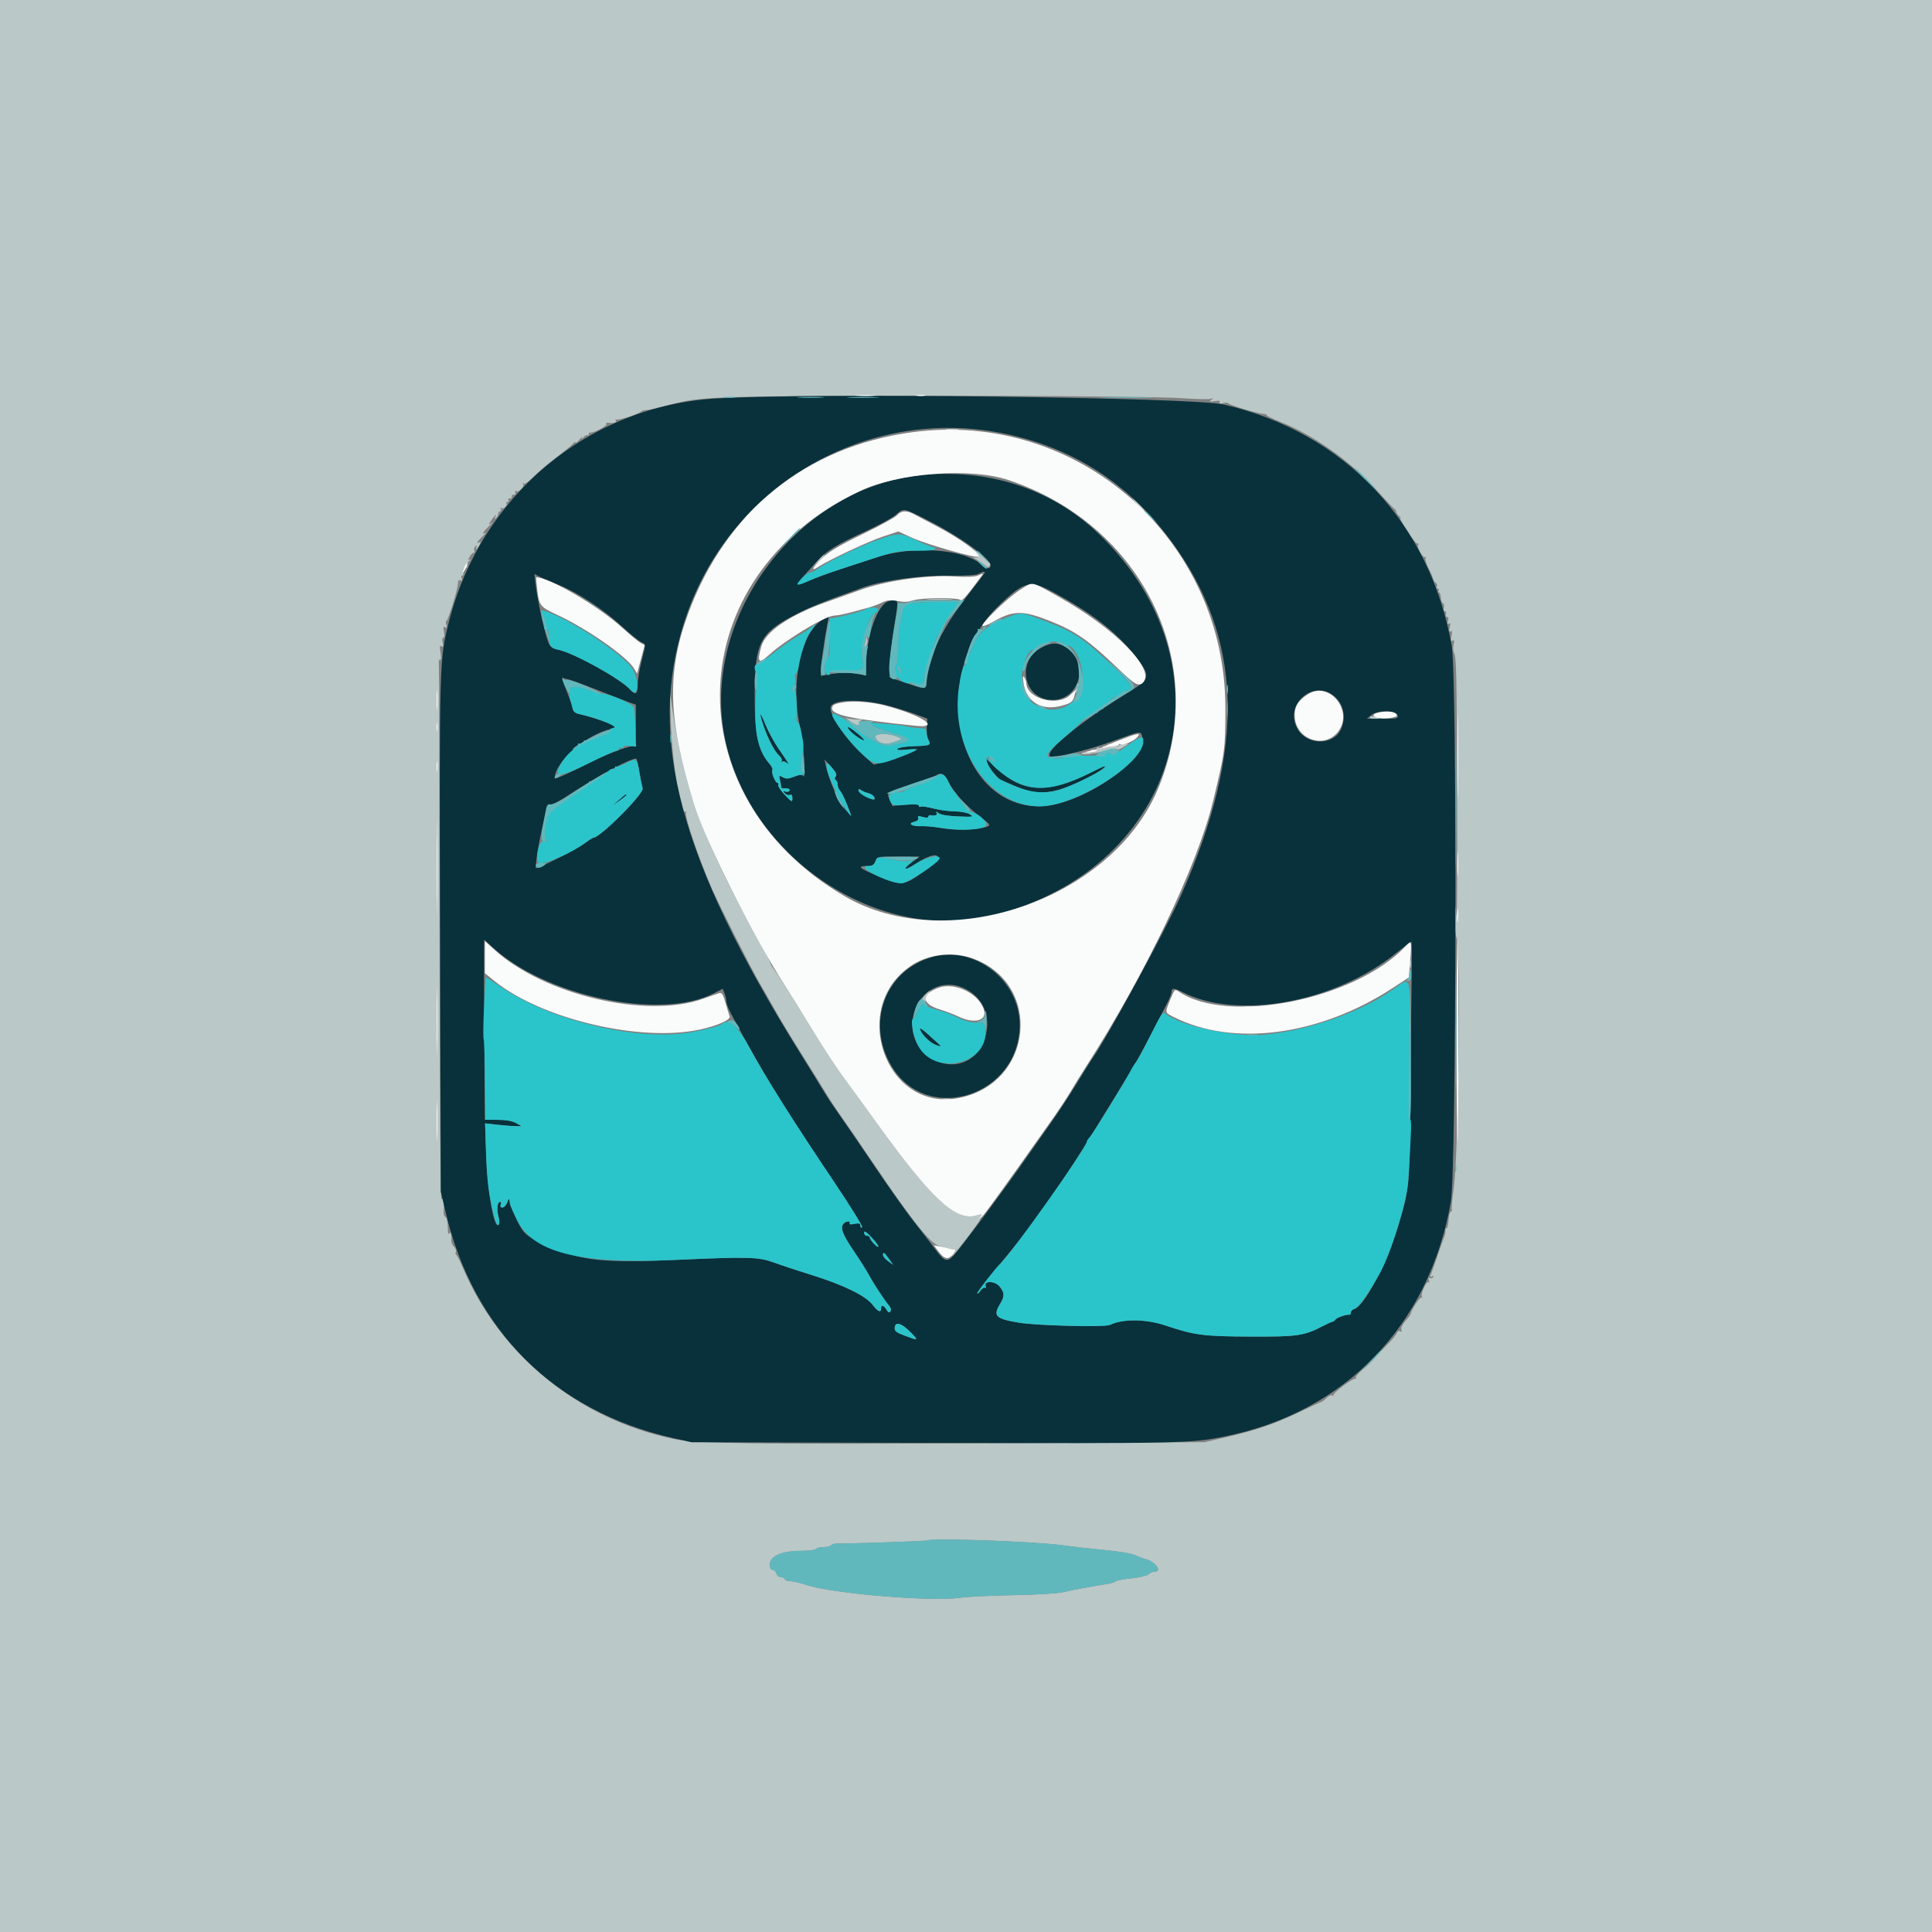 <svg id="svg" version="1.1" xmlns="http://www.w3.org/2000/svg" xmlns:xlink="http://www.w3.org/1999/xlink" width="400" height="400" viewBox="0, 0, 400,400"><rect x="0" y="0" width="400" height="400" fill="#808080" stroke="none"/><g id="svgg"><path id="path0" d="M0.000 200.000 L 0.000 400.000 200.000 400.000 L 400.000 400.000 400.000 200.000 L 400.000 0.000 200.000 0.000 L 0.000 0.000 0.000 200.000 M244.403 82.426 C 247.447 82.638,250.260 82.707,250.653 82.580 C 251.261 82.383,251.280 82.416,250.781 82.809 C 250.310 83.179,250.448 83.225,251.484 83.047 C 252.388 82.891,252.692 82.956,252.500 83.266 C 252.311 83.572,252.535 83.631,253.230 83.456 C 253.781 83.318,254.291 83.344,254.362 83.513 C 254.510 83.865,260.304 85.612,261.584 85.690 C 262.047 85.719,262.363 85.843,262.286 85.967 C 262.210 86.091,263.541 86.740,265.245 87.409 C 271.908 90.029,279.713 95.582,285.012 101.472 C 286.893 103.563,288.573 105.332,288.747 105.404 C 288.921 105.475,289.063 105.720,289.063 105.947 C 289.063 106.173,289.370 106.611,289.746 106.919 C 290.122 107.228,290.207 107.366,289.934 107.228 C 289.661 107.089,290.276 108.283,291.301 109.880 C 292.326 111.478,293.323 112.693,293.517 112.582 C 293.712 112.470,293.752 112.572,293.607 112.807 C 293.270 113.352,294.686 115.720,295.116 115.331 C 295.293 115.170,295.315 115.253,295.165 115.514 C 295.015 115.775,295.284 116.742,295.763 117.662 C 296.243 118.583,296.677 119.582,296.729 119.883 C 296.781 120.184,297.033 120.559,297.290 120.718 C 297.546 120.877,297.636 121.202,297.488 121.441 C 297.340 121.680,297.416 121.875,297.656 121.875 C 297.896 121.875,297.984 122.051,297.852 122.266 C 297.719 122.480,297.752 122.656,297.926 122.657 C 298.100 122.657,298.270 123.135,298.304 123.719 C 298.338 124.303,298.539 124.838,298.751 124.909 C 298.962 124.980,299.046 125.381,298.936 125.800 C 298.827 126.219,298.928 126.563,299.161 126.563 C 299.394 126.563,299.484 126.826,299.360 127.148 C 299.236 127.471,299.342 127.734,299.594 127.734 C 299.884 127.734,299.956 128.040,299.789 128.565 C 299.607 129.138,299.664 129.309,299.974 129.118 C 300.291 128.922,300.344 129.153,300.154 129.908 C 299.966 130.656,300.018 130.894,300.328 130.703 C 300.639 130.511,300.695 130.800,300.519 131.682 C 300.335 132.601,300.393 132.857,300.736 132.645 C 301.074 132.437,301.133 132.636,300.950 133.365 C 300.811 133.919,300.835 134.681,301.004 135.058 C 301.544 136.259,301.591 138.361,301.683 165.430 C 301.733 180.039,301.668 190.938,301.539 189.648 L 301.303 187.305 301.238 190.358 C 301.201 192.037,301.353 193.748,301.573 194.161 C 302.496 195.885,301.999 238.677,300.972 245.996 C 300.656 248.246,300.485 250.227,300.592 250.400 C 300.699 250.573,300.608 250.774,300.391 250.846 C 300.174 250.918,299.953 251.724,299.901 252.635 C 299.848 253.547,299.665 254.294,299.495 254.295 C 299.324 254.296,299.220 254.517,299.263 254.785 C 299.307 255.054,299.227 255.537,299.087 255.859 C 298.947 256.182,298.323 257.939,297.700 259.766 C 297.077 261.592,296.431 263.422,296.264 263.834 C 296.035 264.399,296.087 264.503,296.478 264.262 C 296.825 264.047,296.903 264.093,296.713 264.399 C 296.558 264.651,296.237 264.737,296.000 264.591 C 295.721 264.418,295.660 264.560,295.828 264.995 C 295.969 265.364,295.940 265.576,295.763 265.467 C 295.312 265.188,294.070 267.921,294.392 268.484 C 294.538 268.738,294.511 268.813,294.333 268.652 C 294.050 268.395,292.236 271.083,292.058 272.022 C 292.022 272.211,291.523 272.894,290.950 273.540 C 290.346 274.220,290.005 274.965,290.138 275.311 C 290.289 275.705,290.210 275.812,289.907 275.625 C 289.640 275.460,289.338 275.627,289.185 276.026 C 289.041 276.402,288.198 277.424,287.313 278.296 C 286.428 279.169,285.273 280.412,284.747 281.060 C 284.220 281.707,283.047 282.831,282.140 283.557 C 281.234 284.284,280.588 285.033,280.705 285.222 C 280.822 285.411,280.773 285.519,280.595 285.462 C 280.068 285.290,275.780 288.537,276.086 288.876 C 276.240 289.048,276.154 289.065,275.893 288.916 C 275.632 288.766,275.061 289.001,274.624 289.439 C 274.186 289.876,273.696 290.255,273.535 290.280 C 273.374 290.306,271.309 291.253,268.945 292.385 C 263.970 294.769,260.105 296.092,253.869 297.549 L 249.414 298.590 205.459 298.807 C 155.978 299.051,143.967 298.882,139.258 297.879 C 119.643 293.698,103.555 280.589,95.838 262.500 C 95.242 261.104,94.627 259.906,94.470 259.838 C 94.313 259.770,94.273 259.486,94.380 259.205 C 94.488 258.924,94.317 258.436,94.001 258.119 C 93.685 257.803,93.439 257.297,93.454 256.995 C 93.527 255.584,93.343 254.890,93.028 255.386 C 92.836 255.689,92.708 255.170,92.708 254.083 C 92.708 253.088,92.500 252.146,92.245 251.989 C 91.990 251.831,91.813 251.363,91.851 250.949 C 91.997 249.366,91.782 248.010,91.419 248.234 C 91.177 248.384,91.031 228.778,91.014 193.472 C 90.998 163.225,90.929 137.998,90.860 137.413 C 90.788 136.799,90.895 136.449,91.113 136.584 C 91.351 136.731,91.387 136.199,91.211 135.156 C 90.994 133.871,91.041 133.563,91.421 133.798 C 91.788 134.025,91.846 133.841,91.651 133.066 C 91.501 132.467,91.555 132.031,91.780 132.031 C 92.007 132.031,92.066 131.520,91.921 130.799 C 91.734 129.862,91.794 129.639,92.168 129.871 C 92.532 130.095,92.592 129.957,92.398 129.346 C 92.253 128.889,92.282 128.516,92.462 128.516 C 92.726 128.516,94.540 122.783,94.748 121.289 C 94.778 121.074,94.830 120.668,94.862 120.387 C 94.896 120.102,95.124 120.000,95.379 120.158 C 95.686 120.348,95.754 120.228,95.586 119.791 C 95.449 119.433,95.518 119.141,95.738 119.141 C 95.959 119.141,96.041 118.981,95.920 118.785 C 95.584 118.241,96.121 117.159,96.586 117.445 C 96.833 117.598,96.879 117.510,96.701 117.222 C 96.529 116.944,96.708 116.499,97.129 116.156 C 97.526 115.832,97.614 115.689,97.324 115.838 C 96.899 116.057,96.883 115.949,97.240 115.282 C 97.484 114.826,97.848 114.453,98.048 114.453 C 98.249 114.453,98.319 114.207,98.203 113.907 C 98.088 113.606,98.209 113.227,98.471 113.065 C 98.777 112.876,98.848 112.933,98.670 113.221 C 98.517 113.469,98.483 113.672,98.596 113.672 C 98.709 113.672,99.000 113.299,99.244 112.843 C 99.556 112.261,99.560 112.094,99.258 112.281 C 98.457 112.776,98.823 112.077,99.902 111.050 C 100.493 110.488,100.757 110.155,100.488 110.311 C 99.599 110.825,99.981 110.130,101.270 108.891 C 101.968 108.219,102.201 107.921,101.787 108.229 C 101.052 108.777,101.050 108.766,101.735 107.715 C 102.395 106.700,103.096 106.131,102.502 107.092 C 102.329 107.371,102.395 107.437,102.674 107.264 C 102.922 107.111,103.125 106.732,103.125 106.422 C 103.125 106.113,103.311 105.859,103.539 105.859 C 103.766 105.859,103.826 105.640,103.671 105.371 C 103.517 105.103,103.534 105.013,103.710 105.172 C 104.116 105.540,105.142 104.716,104.855 104.253 C 104.738 104.062,104.838 103.906,105.078 103.906 C 105.318 103.906,105.404 103.726,105.267 103.506 C 105.131 103.286,105.253 103.154,105.537 103.213 C 105.822 103.272,106.011 103.101,105.957 102.832 C 105.903 102.563,106.079 102.388,106.348 102.441 C 106.616 102.495,106.777 102.275,106.706 101.953 C 106.634 101.631,106.708 101.499,106.869 101.661 C 107.273 102.065,108.635 100.774,108.329 100.278 C 108.193 100.059,108.257 99.987,108.470 100.119 C 108.683 100.250,109.545 99.644,110.386 98.772 C 111.226 97.899,113.320 96.123,115.039 94.825 C 116.758 93.527,118.384 92.193,118.652 91.861 C 118.921 91.529,119.145 91.422,119.149 91.625 C 119.154 91.827,119.521 91.553,119.964 91.016 C 120.408 90.479,120.655 90.303,120.513 90.625 C 120.342 91.012,120.443 90.981,120.810 90.533 C 121.116 90.161,121.481 89.970,121.621 90.110 C 121.761 90.250,121.875 90.160,121.875 89.909 C 121.875 89.658,122.010 89.497,122.176 89.551 C 122.744 89.735,125.760 88.172,125.536 87.810 C 125.413 87.611,125.550 87.480,125.840 87.520 C 127.052 87.687,127.770 87.483,127.502 87.049 C 127.338 86.784,127.394 86.704,127.638 86.854 C 128.030 87.097,132.396 85.660,132.813 85.151 C 132.920 85.020,133.359 84.906,133.789 84.897 C 134.219 84.889,135.977 84.501,137.695 84.035 C 143.245 82.532,145.680 82.307,158.984 82.069 C 178.146 81.728,237.962 81.977,244.403 82.426 M196.003 88.955 C 196.705 89.042,197.760 89.040,198.347 88.951 C 198.934 88.862,198.359 88.791,197.070 88.793 C 195.781 88.795,195.301 88.868,196.003 88.955 M156.250 104.883 C 154.649 106.494,153.428 107.813,153.535 107.813 C 153.643 107.813,155.040 106.494,156.641 104.883 C 158.241 103.271,159.463 101.953,159.355 101.953 C 159.248 101.953,157.851 103.271,156.250 104.883 M235.547 104.492 C 236.276 105.244,236.960 105.859,237.067 105.859 C 237.175 105.859,236.666 105.244,235.938 104.492 C 235.209 103.740,234.524 103.125,234.417 103.125 C 234.310 103.125,234.818 103.740,235.547 104.492 M201.866 114.091 C 202.794 115.157,202.691 115.698,201.622 115.378 C 201.267 115.272,201.504 115.482,202.148 115.844 C 202.793 116.207,203.610 116.757,203.965 117.067 C 204.427 117.470,204.687 117.504,204.883 117.187 C 205.033 116.944,205.092 116.713,205.012 116.673 C 204.933 116.634,203.996 115.811,202.929 114.844 C 201.862 113.877,201.384 113.538,201.866 114.091 M169.311 116.113 L 168.164 117.383 169.434 116.236 C 170.132 115.604,170.703 115.033,170.703 114.966 C 170.703 114.664,170.381 114.930,169.311 116.113 M192.285 124.117 C 193.521 124.194,195.542 124.194,196.777 124.117 C 198.013 124.039,197.002 123.976,194.531 123.976 C 192.061 123.976,191.050 124.039,192.285 124.117 M179.350 132.097 C 179.321 132.455,179.183 133.071,179.044 133.464 C 178.849 134.016,178.901 134.079,179.272 133.736 C 179.537 133.493,179.675 132.877,179.578 132.369 C 179.482 131.861,179.379 131.739,179.350 132.097 M90.521 146.777 C 90.441 147.798,90.375 146.963,90.375 144.922 C 90.375 142.881,90.441 142.046,90.521 143.066 C 90.602 144.087,90.602 145.757,90.521 146.777 M222.900 142.007 C 222.766 142.356,222.671 142.935,222.690 143.294 C 222.708 143.652,222.878 143.427,223.068 142.793 C 223.436 141.560,223.306 140.950,222.900 142.007 M138.881 149.414 C 139.144 157.866,140.907 168.714,141.916 168.090 C 142.132 167.957,142.193 168.035,142.051 168.263 C 141.658 168.901,144.817 178.185,147.445 184.112 C 149.012 187.647,155.613 200.730,157.037 203.125 C 157.740 204.307,159.142 206.768,160.152 208.594 C 161.163 210.420,163.668 214.577,165.720 217.831 C 167.772 221.086,170.176 224.953,171.063 226.425 C 171.950 227.897,173.257 229.893,173.966 230.859 C 174.676 231.826,177.871 236.484,181.066 241.211 C 189.087 253.076,192.645 257.517,194.481 257.956 C 195.260 258.143,196.162 258.390,196.484 258.506 C 196.807 258.622,197.333 258.672,197.655 258.616 C 198.094 258.540,198.046 258.735,197.459 259.403 C 197.030 259.891,196.872 260.179,197.108 260.042 C 197.637 259.735,202.927 252.829,202.936 252.435 C 202.939 252.277,203.065 251.955,203.216 251.718 C 203.415 251.406,203.072 251.399,201.974 251.692 C 197.769 252.814,192.718 248.072,181.452 232.422 C 178.900 228.877,175.742 224.537,174.434 222.777 C 173.126 221.017,170.389 216.831,168.352 213.474 C 165.052 208.034,160.758 201.291,159.888 200.180 C 159.713 199.957,159.512 199.517,159.440 199.203 C 159.369 198.890,158.123 196.523,156.673 193.945 C 146.070 175.101,141.497 162.831,139.273 147.266 L 138.687 143.164 138.881 149.414 M254.040 147.070 C 254.042 148.789,254.110 149.444,254.193 148.525 C 254.275 147.606,254.274 146.200,254.190 145.400 C 254.106 144.600,254.039 145.352,254.040 147.070 M283.594 148.492 C 283.594 148.677,284.033 148.828,284.570 148.828 C 285.107 148.828,285.547 148.761,285.547 148.678 C 285.547 148.596,285.107 148.445,284.570 148.342 C 284.033 148.239,283.594 148.307,283.594 148.492 M175.781 149.164 C 176.997 150.153,178.142 150.498,177.872 149.795 C 177.765 149.515,177.998 149.204,178.389 149.102 C 178.781 149.001,178.383 148.925,177.504 148.935 C 176.625 148.944,175.658 148.820,175.355 148.661 C 175.052 148.501,175.244 148.727,175.781 149.164 M90.511 151.265 C 90.417 151.751,90.337 151.445,90.333 150.586 C 90.329 149.727,90.405 149.329,90.503 149.702 C 90.601 150.076,90.604 150.779,90.511 151.265 M181.250 152.494 C 181.250 153.560,183.018 154.317,184.443 153.862 C 186.986 153.049,186.977 153.059,185.742 152.510 C 184.136 151.795,181.250 151.785,181.250 152.494 M229.493 154.298 C 229.729 154.680,229.595 154.754,228.967 154.590 C 228.450 154.455,228.219 154.523,228.369 154.766 C 228.524 155.017,228.292 155.060,227.734 154.883 C 227.096 154.680,226.936 154.734,227.148 155.078 C 227.361 155.423,227.188 155.481,226.514 155.290 C 225.767 155.078,225.700 155.113,226.172 155.471 C 226.639 155.824,226.496 155.883,225.471 155.757 C 224.763 155.670,224.082 155.765,223.956 155.968 C 223.660 156.447,226.551 156.105,229.102 155.359 C 230.176 155.045,231.149 154.935,231.264 155.113 C 231.379 155.292,231.972 155.111,232.582 154.711 L 233.691 153.983 232.666 154.042 C 232.102 154.075,231.641 154.204,231.641 154.329 C 231.641 154.655,230.358 154.516,229.718 154.120 C 229.327 153.879,229.264 153.928,229.493 154.298 M90.515 159.663 C 90.425 160.256,90.349 159.863,90.346 158.789 C 90.343 157.715,90.417 157.229,90.509 157.709 C 90.602 158.190,90.604 159.069,90.515 159.663 M90.527 188.379 C 90.465 193.159,90.414 189.248,90.414 179.688 C 90.414 170.127,90.465 166.216,90.527 170.996 C 90.589 175.776,90.589 183.599,90.527 188.379 M195.219 190.901 C 195.705 190.995,196.408 190.991,196.782 190.893 C 197.155 190.796,196.758 190.719,195.898 190.724 C 195.039 190.728,194.733 190.808,195.219 190.901 M291.888 199.609 C 291.888 200.361,291.968 200.669,292.066 200.293 C 292.164 199.917,292.164 199.302,292.066 198.926 C 291.968 198.550,291.888 198.857,291.888 199.609 M90.527 217.651 C 90.462 221.156,90.409 218.398,90.409 211.523 C 90.408 204.648,90.462 201.781,90.526 205.151 C 90.591 208.521,90.592 214.146,90.527 217.651 M191.742 205.762 C 190.396 207.388,189.992 208.044,190.661 207.523 C 191.003 207.256,191.423 207.168,191.593 207.328 C 191.764 207.487,191.815 207.354,191.706 207.031 C 191.597 206.709,191.776 206.138,192.104 205.762 C 192.431 205.386,192.611 205.078,192.504 205.078 C 192.396 205.078,192.054 205.386,191.742 205.762 M136.426 208.472 C 136.802 208.571,137.417 208.571,137.793 208.472 C 138.169 208.374,137.861 208.294,137.109 208.294 C 136.357 208.294,136.050 208.374,136.426 208.472 M257.706 208.485 C 258.400 208.571,259.630 208.573,260.441 208.488 C 261.251 208.404,260.684 208.333,259.180 208.331 C 257.676 208.330,257.013 208.399,257.706 208.485 M90.526 235.820 C 90.455 237.925,90.398 236.309,90.397 232.227 C 90.397 228.145,90.454 226.422,90.525 228.398 C 90.596 230.374,90.596 233.714,90.526 235.820 M195.219 227.620 C 195.705 227.713,196.408 227.710,196.782 227.612 C 197.155 227.514,196.758 227.438,195.898 227.442 C 195.039 227.447,194.733 227.527,195.219 227.620 M209.570 319.157 C 214.082 319.382,218.916 319.747,220.313 319.969 C 221.709 320.190,225.324 320.600,228.346 320.881 C 231.408 321.165,234.349 321.646,234.987 321.968 C 235.617 322.286,236.621 322.664,237.217 322.807 C 239.154 323.271,240.691 325.391,239.090 325.391 C 238.676 325.391,238.095 325.633,237.798 325.929 C 237.502 326.226,235.951 326.597,234.352 326.754 C 232.754 326.911,231.251 327.197,231.013 327.388 C 230.776 327.580,230.073 327.812,229.451 327.904 C 226.784 328.299,221.545 329.273,219.922 329.674 C 218.955 329.913,214.385 330.178,209.766 330.262 C 205.146 330.347,200.189 330.589,198.749 330.801 C 192.936 331.656,172.319 329.934,166.992 328.148 C 165.703 327.716,164.165 327.359,163.574 327.353 C 162.983 327.348,162.500 327.168,162.500 326.953 C 162.500 326.738,162.160 326.563,161.745 326.563 C 161.330 326.563,160.879 326.211,160.742 325.781 C 160.606 325.352,160.242 325.000,159.935 325.000 C 159.584 325.000,159.375 324.598,159.375 323.925 C 159.375 322.211,161.876 321.091,165.700 321.093 C 167.352 321.093,168.813 320.918,168.945 320.703 C 169.078 320.488,169.781 320.313,170.508 320.313 C 171.234 320.313,171.933 320.144,172.060 319.939 C 172.187 319.733,172.769 319.568,173.353 319.573 C 176.639 319.597,192.003 319.064,192.147 318.921 C 192.449 318.618,201.139 318.736,209.570 319.157 " stroke="none" fill="#bac8c7" fill-rule="evenodd"></path><path id="path1" d="M148.438 82.484 C 121.872 84.007,99.613 102.528,92.972 128.636 C 90.962 136.538,90.960 136.597,91.113 193.555 L 91.255 246.680 92.266 250.977 C 98.025 275.462,114.831 292.178,139.258 297.716 L 143.164 298.602 193.555 298.733 C 244.691 298.865,246.472 298.826,253.516 297.416 C 278.516 292.412,295.884 274.408,300.387 248.828 C 301.532 242.325,301.701 140.245,300.577 133.802 C 296.126 108.274,278.365 89.460,253.320 83.744 C 246.821 82.261,168.706 81.322,148.438 82.484 M208.077 89.805 C 222.239 92.759,233.685 100.136,242.408 111.931 C 257.391 132.191,258.048 154.827,244.540 185.327 C 241.408 192.399,229.380 214.534,226.166 219.141 C 225.791 219.678,224.304 222.051,222.861 224.414 C 221.418 226.777,219.054 230.381,217.608 232.422 C 216.161 234.463,213.505 238.242,211.706 240.820 C 207.746 246.494,198.878 258.395,197.510 259.871 C 196.101 261.392,195.550 261.223,193.669 258.691 C 192.751 257.456,190.748 254.863,189.218 252.930 C 187.688 250.996,184.015 245.822,181.056 241.432 C 178.098 237.042,174.793 232.212,173.713 230.698 C 172.633 229.184,171.275 227.151,170.695 226.180 C 170.116 225.209,167.835 221.514,165.627 217.969 C 140.680 177.913,133.955 152.848,141.685 128.736 C 150.706 100.598,179.337 83.809,208.077 89.805 M190.112 98.445 C 164.576 101.378,144.811 128.522,150.172 153.297 C 155.510 177.963,182.092 195.396,205.469 189.561 C 244.560 179.802,256.125 137.897,227.322 110.379 C 217.630 101.119,204.235 96.823,190.112 98.445 M192.378 107.865 C 198.770 111.128,205.078 115.668,205.078 117.005 C 205.078 117.910,204.141 117.857,203.133 116.894 C 199.744 113.660,188.896 112.909,181.445 115.393 C 179.727 115.966,176.387 117.065,174.023 117.836 C 171.660 118.607,168.799 119.655,167.664 120.165 C 164.680 121.509,164.516 121.336,166.600 119.043 C 167.624 117.915,168.899 116.504,169.431 115.907 C 171.031 114.114,173.606 112.551,179.004 110.097 C 181.821 108.816,184.716 107.251,185.436 106.618 C 187.140 105.122,186.936 105.086,192.378 107.865 M203.906 118.523 C 203.906 118.613,202.304 120.753,200.345 123.280 C 195.094 130.054,192.548 135.269,191.931 140.519 C 191.647 142.941,191.944 142.880,187.616 141.415 L 184.180 140.252 184.276 137.216 C 184.328 135.546,184.737 132.010,185.182 129.357 C 186.093 123.943,186.094 123.945,184.085 124.444 C 181.643 125.049,179.297 131.768,179.297 138.157 L 179.297 139.853 177.637 139.561 C 175.560 139.197,174.140 139.210,171.777 139.614 L 169.922 139.932 169.929 138.814 C 169.936 137.730,170.718 132.222,171.299 129.163 L 171.585 127.662 170.427 128.261 C 165.916 130.594,163.572 141.327,165.603 150.342 C 166.425 153.993,166.901 161.198,166.278 160.575 C 166.046 160.343,165.359 160.425,164.430 160.797 C 163.252 161.268,162.776 161.294,162.083 160.923 C 161.280 160.493,161.233 160.528,161.461 161.381 C 161.597 161.889,161.710 162.524,161.713 162.793 C 161.716 163.062,161.851 163.260,162.012 163.235 C 162.922 163.091,163.685 163.335,163.460 163.699 C 163.318 163.928,162.931 164.012,162.601 163.885 C 162.111 163.697,162.087 163.761,162.473 164.226 C 162.734 164.540,163.199 164.701,163.505 164.583 C 163.892 164.435,164.060 164.651,164.053 165.290 C 164.044 166.137,163.916 166.077,162.471 164.545 C 161.606 163.629,161.006 162.706,161.136 162.494 C 161.267 162.283,161.209 162.109,161.008 162.109 C 160.526 162.109,159.626 159.917,159.915 159.449 C 160.039 159.249,159.775 158.667,159.329 158.156 C 156.966 155.449,156.250 152.156,156.250 143.998 C 156.250 133.248,157.285 131.117,164.283 127.469 C 167.788 125.642,169.822 124.815,178.645 121.637 C 182.706 120.174,190.616 119.096,196.690 119.177 C 199.859 119.219,202.121 119.080,202.578 118.814 C 203.352 118.365,203.906 118.243,203.906 118.523 M115.758 121.140 C 119.684 122.714,124.839 126.105,128.753 129.688 C 130.449 131.241,132.231 132.695,132.715 132.920 C 133.776 133.413,133.770 133.169,132.813 136.914 C 132.383 138.594,132.031 140.721,132.031 141.641 C 132.031 143.642,131.612 144.019,130.619 142.911 C 128.497 140.544,118.848 135.180,115.438 134.471 C 114.146 134.203,113.864 133.945,113.395 132.607 C 112.531 130.144,111.212 123.923,110.817 120.453 L 110.633 118.836 111.664 119.374 C 112.231 119.670,114.073 120.465,115.758 121.140 M218.843 123.026 C 226.929 127.522,231.682 131.359,235.606 136.557 C 238.248 140.056,238.062 140.636,233.385 143.499 C 223.905 149.302,216.300 155.493,217.356 156.549 C 217.882 157.075,225.167 155.359,230.183 153.527 C 236.524 151.211,236.198 151.251,236.525 152.742 C 237.563 157.469,223.352 166.950,215.234 166.946 C 197.729 166.937,192.145 139.456,206.791 125.391 C 212.243 120.155,213.305 119.946,218.843 123.026 M215.594 134.111 C 210.263 136.930,211.959 144.915,217.890 144.920 C 223.658 144.925,225.618 137.036,220.609 133.982 C 218.946 132.968,217.693 133.001,215.594 134.111 M124.023 142.988 C 126.816 144.105,129.673 145.215,130.371 145.456 L 131.641 145.894 131.641 150.314 C 131.641 152.745,131.487 154.638,131.298 154.522 C 130.735 154.174,125.724 156.046,121.617 158.137 C 117.693 160.136,114.844 161.401,114.844 161.145 C 114.844 157.844,121.133 152.255,126.310 150.956 C 126.879 150.813,127.344 150.563,127.344 150.400 C 127.344 150.094,122.263 148.333,120.019 147.861 C 119.058 147.659,118.695 147.340,118.527 146.551 C 118.405 145.977,117.877 144.453,117.355 143.164 C 116.832 141.875,116.405 140.707,116.405 140.568 C 116.407 140.137,118.752 140.882,124.023 142.988 M276.608 144.485 C 278.328 146.204,278.702 148.922,277.532 151.185 C 275.900 154.341,270.691 154.265,268.734 151.055 C 265.537 145.812,272.296 140.173,276.608 144.485 M184.375 146.230 C 186.201 146.748,188.662 147.534,189.844 147.978 L 191.992 148.785 191.876 150.555 C 191.812 151.529,191.958 152.696,192.201 153.149 C 192.815 154.298,192.595 154.397,189.251 154.486 C 187.626 154.529,186.102 154.757,185.866 154.994 C 185.553 155.307,186.062 155.376,187.737 155.248 L 190.039 155.072 187.891 156.089 C 186.709 156.649,184.650 157.377,183.315 157.707 L 180.889 158.308 178.628 156.249 C 174.932 152.883,171.479 147.688,172.013 146.297 C 172.625 144.704,178.873 144.670,184.375 146.230 M289.380 148.145 C 289.496 148.752,289.149 148.827,286.259 148.815 L 283.008 148.802 283.952 148.016 C 285.209 146.969,289.175 147.063,289.380 148.145 M157.441 147.888 C 157.374 149.400,160.014 155.257,161.277 156.400 C 161.725 156.805,161.979 157.332,161.842 157.572 C 161.705 157.812,161.737 157.878,161.913 157.718 C 162.089 157.559,162.502 157.647,162.832 157.914 C 163.572 158.513,163.390 158.192,161.112 154.883 C 160.225 153.594,159.040 151.396,158.479 150.000 C 157.919 148.604,157.451 147.653,157.441 147.888 M175.618 150.840 C 176.065 151.573,177.719 152.868,178.686 153.242 C 179.544 153.574,177.355 151.513,176.027 150.739 C 175.444 150.399,175.361 150.419,175.618 150.840 M132.356 159.668 C 132.587 161.118,132.896 162.714,133.043 163.215 C 133.365 164.310,124.265 173.438,122.852 173.438 C 122.716 173.438,122.045 173.853,121.361 174.362 C 119.438 175.791,110.938 180.135,110.938 179.688 C 110.938 176.513,113.234 166.305,113.891 166.557 C 114.172 166.664,115.511 166.034,116.868 165.157 C 124.116 160.470,130.042 157.231,131.691 157.057 C 131.826 157.043,132.126 158.218,132.356 159.668 M203.916 157.324 C 203.936 157.936,206.706 161.376,207.342 161.579 C 207.708 161.696,209.196 162.302,210.648 162.927 C 215.161 164.868,218.681 164.385,225.425 160.897 C 227.653 159.744,229.319 158.594,228.760 158.594 C 228.649 158.594,227.341 159.205,225.854 159.951 C 216.826 164.482,211.612 164.175,205.981 158.779 C 204.091 156.968,203.900 156.833,203.916 157.324 M173.025 160.769 C 172.743 161.108,172.744 161.336,173.028 161.512 C 173.253 161.651,173.438 162.093,173.438 162.495 C 173.438 162.897,173.664 163.458,173.941 163.742 C 174.355 164.167,175.614 166.976,176.097 168.553 C 176.163 168.769,175.602 168.269,174.850 167.442 C 173.578 166.042,171.624 161.511,170.951 158.398 L 170.697 157.227 172.064 158.753 C 173.065 159.871,173.322 160.410,173.025 160.769 M196.360 161.816 C 197.435 164.012,199.925 166.784,202.833 169.021 C 205.065 170.739,205.145 170.856,204.293 171.171 C 202.491 171.838,197.841 171.977,194.911 171.451 C 193.306 171.163,191.428 170.978,190.739 171.039 C 188.951 171.199,187.800 170.518,189.244 170.155 C 189.923 169.985,190.231 169.697,190.100 169.354 C 189.939 168.934,190.140 168.890,191.041 169.148 C 191.750 169.351,192.188 169.331,192.188 169.096 C 192.188 168.887,192.407 168.744,192.676 168.779 C 193.747 168.918,194.178 168.735,193.893 168.262 C 193.709 167.956,193.857 167.982,194.290 168.333 C 194.732 168.693,196.192 168.943,198.368 169.033 C 201.528 169.164,201.692 169.134,200.781 168.585 C 200.234 168.255,198.852 167.990,197.641 167.983 C 196.450 167.975,194.459 167.704,193.214 167.379 C 191.970 167.055,190.790 166.890,190.593 167.012 C 190.396 167.134,190.234 167.043,190.234 166.811 C 190.234 166.526,189.343 166.464,187.494 166.622 L 184.753 166.856 184.205 165.557 C 183.536 163.968,183.339 164.104,188.942 162.298 C 191.264 161.549,193.428 160.764,193.750 160.553 C 194.858 159.826,195.549 160.160,196.360 161.816 M179.742 164.201 C 180.309 164.336,180.879 164.723,181.009 165.061 C 181.196 165.548,181.062 165.621,180.369 165.415 C 179.086 165.032,177.734 164.109,177.734 163.615 C 177.734 163.327,177.895 163.312,178.223 163.570 C 178.491 163.782,179.175 164.065,179.742 164.201 M128.110 165.653 L 126.758 166.853 128.223 165.802 C 129.517 164.873,129.938 164.453,129.575 164.453 C 129.513 164.453,128.854 164.993,128.110 165.653 M188.749 178.549 C 186.447 180.242,187.014 180.533,189.453 178.911 C 194.182 175.766,196.063 176.961,191.537 180.234 C 187.117 183.430,186.893 183.456,181.780 181.372 C 177.852 179.771,177.331 179.297,179.502 179.297 C 180.611 179.297,180.951 179.107,181.250 178.320 C 181.616 177.359,181.688 177.344,186.005 177.344 L 190.388 177.344 188.749 178.549 M101.688 195.858 C 112.679 206.224,136.687 211.334,147.768 205.667 L 149.637 204.710 150.014 205.701 C 150.221 206.246,150.391 207.002,150.391 207.381 C 150.391 207.760,150.804 208.848,151.309 209.797 C 157.624 221.672,162.070 228.936,172.502 244.420 C 176.006 249.623,178.706 253.984,178.500 254.111 C 178.294 254.239,178.125 254.073,178.125 253.744 C 178.125 253.280,177.847 253.200,176.892 253.391 C 176.065 253.557,175.744 253.501,175.918 253.220 C 176.199 252.765,175.201 252.794,174.740 253.255 C 173.842 254.152,174.376 255.541,177.204 259.673 C 178.165 261.077,179.391 263.034,179.928 264.023 C 180.981 265.960,183.205 269.330,184.113 270.364 C 184.431 270.726,184.541 271.215,184.368 271.496 C 184.142 271.861,183.926 271.771,183.539 271.151 C 182.930 270.175,182.422 270.060,182.422 270.898 C 182.422 271.864,181.744 271.567,180.639 270.119 C 179.239 268.284,174.658 266.038,168.230 264.037 C 165.401 263.156,161.855 261.984,160.352 261.433 C 157.033 260.217,155.116 260.164,139.630 260.861 C 125.072 261.517,120.357 261.011,113.727 258.082 C 108.831 255.919,108.417 255.570,106.912 252.344 C 105.617 249.568,105.602 249.528,105.487 248.535 C 105.431 248.058,105.289 248.176,105.015 248.926 C 104.799 249.517,104.355 250.000,104.027 250.000 C 103.659 250.000,103.518 249.777,103.657 249.414 C 103.781 249.092,103.732 248.828,103.549 248.828 C 102.971 248.828,102.788 250.356,103.190 251.814 C 103.430 252.684,103.439 253.358,103.214 253.583 C 102.262 254.535,100.899 246.570,100.626 238.458 L 100.428 232.581 103.046 232.872 C 104.486 233.032,106.191 233.165,106.836 233.167 L 108.008 233.172 106.836 232.516 C 106.069 232.086,104.752 231.855,103.027 231.848 L 100.391 231.836 100.323 223.438 C 100.235 212.672,100.182 194.533,100.238 194.532 C 100.262 194.532,100.914 195.128,101.688 195.858 M292.288 200.097 C 292.236 202.944,292.126 213.975,292.044 224.609 C 291.879 245.752,291.859 245.979,289.417 253.968 C 287.066 261.660,282.423 270.469,280.449 270.986 C 280.030 271.095,279.688 271.428,279.688 271.725 C 279.688 272.022,279.556 272.237,279.395 272.202 C 278.816 272.075,276.752 272.785,276.479 273.205 C 276.326 273.440,276.062 273.641,275.893 273.650 C 275.724 273.660,274.883 274.032,274.023 274.476 C 269.940 276.587,268.782 276.760,258.984 276.725 C 249.197 276.690,247.292 276.443,241.316 274.437 C 237.237 273.067,232.479 273.014,229.802 274.307 C 228.749 274.816,214.703 274.469,210.938 273.841 C 206.139 273.042,205.542 272.456,207.033 270.010 C 208.033 268.369,208.013 267.629,206.932 266.328 C 205.964 265.164,203.631 265.126,204.074 266.281 C 204.192 266.587,204.126 266.737,203.929 266.615 C 203.731 266.493,203.293 266.787,202.956 267.268 C 202.619 267.749,202.344 267.966,202.344 267.750 C 202.344 267.534,203.580 265.868,205.092 264.049 C 211.081 256.841,212.173 255.428,216.701 249.023 C 221.338 242.465,223.062 239.801,230.100 228.320 C 235.287 219.859,236.008 218.611,238.334 214.088 C 239.487 211.846,240.906 209.121,241.487 208.033 C 242.069 206.945,242.552 205.747,242.561 205.371 C 242.583 204.500,243.041 204.510,244.840 205.423 C 256.329 211.250,276.408 207.560,289.104 197.287 C 290.693 196.002,292.080 194.944,292.188 194.936 C 292.295 194.928,292.340 197.251,292.288 200.097 M192.941 198.166 C 183.243 200.915,179.217 211.867,184.625 220.788 C 192.080 233.086,211.184 226.828,211.118 212.109 C 211.077 202.862,201.713 195.679,192.941 198.166 M199.319 204.478 C 203.817 206.357,205.628 211.286,203.524 215.922 C 199.487 224.816,186.504 219.103,189.254 209.642 C 190.598 205.018,195.093 202.712,199.319 204.478 M190.474 213.118 C 190.901 214.323,192.591 215.944,193.894 216.398 C 194.557 216.629,194.928 216.667,194.718 216.482 C 194.508 216.296,193.407 215.295,192.272 214.257 C 191.032 213.122,190.314 212.668,190.474 213.118 M181.854 258.120 C 181.615 258.359,180.078 256.689,180.078 256.190 C 180.078 256.008,179.814 255.859,179.492 255.859 C 179.170 255.859,178.906 255.560,178.906 255.193 C 178.906 254.734,179.398 255.054,180.484 256.219 C 181.352 257.150,181.969 258.005,181.854 258.120 M184.043 260.630 L 184.937 261.884 183.887 261.118 C 183.309 260.696,182.832 260.132,182.825 259.863 C 182.806 259.102,183.078 259.274,184.043 260.630 M188.513 275.819 C 190.238 277.586,190.197 277.611,187.326 276.537 C 185.531 275.865,185.181 275.582,185.242 274.848 C 185.349 273.558,186.696 273.958,188.513 275.819 " stroke="none" fill="#08313b" fill-rule="evenodd"></path><path id="path2" d="M181.445 111.880 C 177.711 113.226,171.714 116.134,169.319 117.759 C 168.526 118.298,167.749 118.660,167.594 118.564 C 167.438 118.468,166.722 118.998,166.001 119.742 C 164.459 121.333,164.850 121.432,167.664 120.165 C 168.799 119.655,171.748 118.580,174.219 117.777 C 176.689 116.974,179.678 115.997,180.859 115.606 C 184.958 114.250,186.541 113.975,189.909 114.033 C 191.894 114.068,193.398 113.925,193.545 113.687 C 193.683 113.464,193.536 113.281,193.219 113.281 C 192.902 113.281,191.358 112.666,189.789 111.914 C 186.353 110.267,185.924 110.265,181.445 111.880 M187.980 125.090 C 187.492 125.325,187.024 125.885,186.941 126.333 C 186.858 126.781,186.593 128.027,186.352 129.102 C 186.111 130.176,185.929 132.431,185.947 134.114 C 185.966 135.886,185.791 137.401,185.533 137.712 C 184.700 138.716,185.746 140.826,187.315 141.307 C 188.062 141.537,188.585 141.581,188.477 141.406 C 188.369 141.231,188.630 141.180,189.058 141.292 C 189.485 141.404,189.740 141.649,189.624 141.837 C 189.323 142.324,190.761 141.745,191.107 141.239 C 191.265 141.009,191.398 140.469,191.402 140.039 C 191.416 138.712,192.211 136.297,192.563 136.514 C 192.746 136.627,192.811 136.394,192.707 135.997 C 192.474 135.106,194.337 130.628,194.887 130.757 C 195.105 130.808,195.196 130.619,195.088 130.337 C 194.979 130.055,195.694 128.651,196.676 127.217 L 198.461 124.609 193.664 124.636 C 191.026 124.650,188.468 124.855,187.980 125.090 M179.297 126.130 C 178.330 126.666,172.281 128.181,171.943 127.972 C 171.771 127.865,171.692 129.521,171.768 131.652 C 171.878 134.730,171.777 135.724,171.276 136.488 C 170.567 137.571,170.639 139.503,171.399 139.753 C 171.674 139.843,171.850 139.681,171.790 139.392 C 171.704 138.984,172.441 138.867,175.094 138.867 C 178.919 138.867,178.929 138.859,178.515 136.128 C 178.097 133.375,179.988 126.953,181.216 126.953 C 181.404 126.953,181.658 126.689,181.782 126.367 C 182.034 125.710,180.345 125.549,179.297 126.130 M112.364 127.183 C 112.781 127.820,112.906 128.552,112.744 129.399 C 112.581 130.247,112.621 130.478,112.864 130.098 C 113.248 129.501,113.813 130.908,113.659 132.076 C 113.485 133.390,114.153 134.287,115.464 134.500 C 118.388 134.975,128.702 140.644,130.430 142.727 C 132.055 144.685,132.548 141.560,131.066 138.694 C 129.584 135.827,117.774 127.966,112.804 126.538 C 111.752 126.236,111.748 126.243,112.364 127.183 M209.364 127.516 C 204.148 129.439,202.277 131.091,201.021 134.888 C 200.892 135.278,200.635 135.503,200.450 135.388 C 200.264 135.274,200.197 135.622,200.301 136.163 C 200.424 136.807,200.258 137.316,199.821 137.635 C 199.349 137.981,198.973 139.324,198.541 142.215 C 196.641 154.930,204.748 166.941,215.234 166.946 C 222.612 166.950,236.719 158.096,236.719 153.462 C 236.719 152.210,236.127 152.388,233.192 154.526 C 231.588 155.694,230.217 156.472,230.145 156.255 C 229.986 155.780,228.906 155.721,228.906 156.187 C 228.906 156.368,226.814 156.499,224.256 156.480 C 221.698 156.461,219.808 156.574,220.057 156.732 C 220.305 156.890,219.780 157.022,218.889 157.025 C 215.913 157.036,216.199 156.167,220.300 152.734 C 221.455 151.768,223.075 150.308,223.900 149.491 C 224.755 148.644,225.591 148.125,225.846 148.282 C 226.121 148.452,226.186 148.385,226.014 148.107 C 225.761 147.698,226.248 147.475,227.080 147.620 C 227.257 147.650,227.290 147.495,227.154 147.275 C 226.932 146.916,227.437 146.705,228.223 146.829 C 228.384 146.854,228.472 146.728,228.418 146.547 C 228.303 146.160,230.604 144.141,231.161 144.141 C 231.372 144.141,231.764 143.877,232.031 143.555 C 232.299 143.232,232.853 142.969,233.263 142.969 C 235.020 142.969,234.358 141.769,230.599 138.139 C 224.434 132.187,222.483 130.883,216.256 128.548 C 211.611 126.806,211.383 126.772,209.364 127.516 M168.168 129.682 C 168.037 129.893,166.752 130.755,165.313 131.597 C 163.873 132.439,161.391 134.192,159.798 135.492 C 158.204 136.792,156.754 137.765,156.575 137.655 C 156.396 137.544,156.250 137.816,156.250 138.258 C 156.250 138.701,156.396 139.063,156.574 139.063 C 156.753 139.063,156.843 139.634,156.775 140.332 C 155.815 150.227,156.485 154.898,159.329 158.156 C 159.775 158.667,160.039 159.249,159.915 159.449 C 159.626 159.917,160.526 162.109,161.008 162.109 C 161.209 162.109,161.267 162.283,161.136 162.494 C 161.006 162.706,161.606 163.629,162.471 164.545 C 163.916 166.077,164.044 166.137,164.053 165.290 C 164.060 164.651,163.892 164.435,163.505 164.583 C 163.199 164.701,162.734 164.540,162.473 164.226 C 162.087 163.761,162.111 163.697,162.601 163.885 C 162.931 164.012,163.318 163.928,163.460 163.699 C 163.685 163.335,162.922 163.091,162.012 163.235 C 161.851 163.260,161.716 163.062,161.713 162.793 C 161.710 162.524,161.597 161.889,161.461 161.381 C 161.233 160.528,161.280 160.493,162.083 160.923 C 162.776 161.294,163.252 161.268,164.430 160.797 C 165.578 160.338,166.027 160.309,166.440 160.669 C 166.732 160.924,166.656 160.754,166.271 160.291 C 165.644 159.537,165.620 159.202,166.036 157.087 C 166.291 155.788,166.406 154.233,166.290 153.632 C 166.174 153.031,165.960 151.924,165.814 151.172 C 165.667 150.420,165.386 149.704,165.188 149.582 C 164.990 149.459,164.860 149.019,164.898 148.605 C 165.110 146.315,164.803 142.428,164.453 142.969 C 164.147 143.443,164.073 143.386,164.068 142.676 C 164.065 142.192,164.252 141.797,164.484 141.797 C 164.749 141.797,164.810 141.362,164.648 140.625 C 164.501 139.954,164.552 139.453,164.768 139.453 C 164.976 139.453,165.265 138.655,165.412 137.680 C 165.743 135.469,167.022 131.702,167.717 130.887 C 168.412 130.073,168.843 129.297,168.601 129.297 C 168.493 129.297,168.298 129.470,168.168 129.682 M220.083 133.049 C 220.422 133.179,220.585 133.470,220.445 133.695 C 220.294 133.939,220.380 133.989,220.658 133.817 C 222.243 132.837,224.487 137.620,224.099 141.152 C 223.404 147.486,215.416 149.078,212.046 143.555 C 210.542 141.089,212.383 133.797,214.322 134.541 C 214.631 134.660,214.789 134.603,214.673 134.415 C 214.333 133.865,215.550 133.092,216.405 133.316 C 216.836 133.429,217.090 133.362,216.970 133.167 C 216.725 132.771,219.123 132.680,220.083 133.049 M186.491 138.532 C 186.863 139.502,186.453 139.635,185.955 138.705 C 185.715 138.257,185.682 137.891,185.882 137.891 C 186.081 137.891,186.355 138.179,186.491 138.532 M117.883 143.066 C 117.806 143.550,117.869 144.297,118.024 144.727 C 118.179 145.156,118.405 145.977,118.527 146.551 C 118.695 147.340,119.058 147.659,120.019 147.861 C 124.116 148.722,128.868 150.781,126.758 150.781 C 126.436 150.781,126.216 150.982,126.270 151.228 C 126.386 151.763,121.904 153.610,121.173 153.330 C 120.892 153.222,120.770 153.308,120.901 153.520 C 121.120 153.874,120.583 154.080,119.795 153.943 C 119.618 153.912,119.568 154.041,119.684 154.228 C 119.800 154.416,119.459 154.803,118.925 155.089 C 117.824 155.678,116.195 157.680,115.650 159.114 C 114.940 160.980,116.556 160.692,121.973 157.988 C 124.748 156.603,127.268 155.469,127.572 155.469 C 127.876 155.469,128.125 155.274,128.125 155.036 C 128.125 154.799,128.398 154.709,128.731 154.837 C 129.089 154.974,129.237 154.906,129.091 154.670 C 128.935 154.417,129.364 154.329,130.267 154.428 L 131.690 154.585 131.559 150.828 C 131.487 148.761,131.344 146.810,131.241 146.493 C 130.994 145.727,126.611 143.777,124.730 143.595 C 123.912 143.517,122.562 143.167,121.730 142.820 C 119.502 141.889,118.056 141.981,117.883 143.066 M161.112 154.883 C 163.390 158.192,163.572 158.513,162.832 157.914 C 162.502 157.647,162.089 157.559,161.913 157.718 C 161.737 157.878,161.705 157.812,161.842 157.572 C 161.979 157.332,161.725 156.805,161.277 156.400 C 160.293 155.510,159.142 153.315,158.155 150.446 C 157.085 147.336,157.294 147.049,158.479 150.000 C 159.040 151.396,160.225 153.594,161.112 154.883 M172.266 147.932 C 172.266 148.790,175.598 153.291,177.882 155.516 C 181.108 158.660,181.295 158.682,186.816 156.570 C 190.418 155.192,190.598 154.891,187.640 155.196 C 186.036 155.362,185.553 155.307,185.866 154.994 C 186.102 154.757,187.626 154.529,189.251 154.486 C 192.578 154.398,192.813 154.294,192.219 153.184 C 191.987 152.750,191.797 152.032,191.797 151.588 C 191.797 150.940,191.547 150.779,190.527 150.772 C 189.829 150.767,188.579 150.605,187.750 150.413 C 186.921 150.220,184.724 149.960,182.867 149.835 L 179.492 149.606 181.250 150.426 C 182.217 150.876,183.975 151.501,185.156 151.813 C 187.959 152.553,188.870 153.371,187.268 153.710 C 186.644 153.842,185.404 154.134,184.513 154.358 C 182.795 154.791,179.162 152.817,175.461 149.438 C 174.278 148.359,172.266 147.410,172.266 147.932 M178.125 152.359 C 178.990 153.115,179.196 153.439,178.686 153.242 C 177.719 152.868,176.065 151.573,175.618 150.840 C 175.163 150.094,176.368 150.825,178.125 152.359 M206.052 157.750 C 205.957 157.845,205.610 157.701,205.283 157.430 C 203.840 156.232,204.842 157.885,206.348 159.187 C 212.143 164.196,217.016 164.387,225.854 159.951 C 228.798 158.474,229.232 158.331,228.446 159.097 C 227.683 159.841,223.279 162.057,220.435 163.127 C 216.189 164.726,212.785 164.274,207.031 161.349 C 205.773 160.709,203.818 157.484,204.346 156.918 C 204.761 156.474,204.952 156.484,205.534 156.982 C 205.915 157.308,206.148 157.654,206.052 157.750 M129.624 157.999 C 128.623 158.507,127.700 158.820,127.573 158.693 C 127.447 158.567,127.344 158.679,127.344 158.942 C 127.344 159.206,127.178 159.319,126.976 159.194 C 126.774 159.069,126.291 159.292,125.902 159.689 C 124.801 160.812,122.420 162.130,122.068 161.811 C 121.893 161.653,121.856 161.711,121.987 161.941 C 122.120 162.174,120.339 163.625,117.944 165.233 C 114.251 167.714,113.615 168.299,113.303 169.503 C 112.770 171.565,112.680 173.172,113.064 173.792 C 113.324 174.214,113.218 174.293,112.607 174.134 C 111.534 173.853,110.624 178.369,111.689 178.693 C 112.861 179.050,118.517 176.526,121.361 174.377 C 122.045 173.860,122.716 173.438,122.852 173.438 C 124.261 173.438,133.364 164.311,133.048 163.215 C 132.903 162.714,132.605 161.250,132.386 159.961 C 131.873 156.955,131.793 156.898,129.624 157.999 M171.116 158.398 C 171.101 159.518,171.854 161.488,173.579 164.844 C 174.840 167.296,176.608 169.877,176.121 168.553 C 175.168 165.964,174.352 164.164,173.941 163.742 C 173.664 163.458,173.438 162.897,173.438 162.495 C 173.438 162.093,173.253 161.651,173.028 161.512 C 172.748 161.339,172.745 161.106,173.017 160.778 C 173.304 160.433,173.093 159.918,172.271 158.957 C 171.307 157.829,171.124 157.741,171.116 158.398 M193.593 160.973 C 193.185 161.374,191.641 162.083,190.162 162.550 C 188.683 163.017,187.381 163.548,187.269 163.730 C 187.156 163.913,186.453 164.063,185.707 164.063 C 184.165 164.063,183.696 164.747,184.373 166.012 C 184.786 166.783,185.037 166.831,187.528 166.619 C 189.351 166.464,190.234 166.526,190.234 166.811 C 190.234 167.043,190.396 167.134,190.593 167.012 C 190.790 166.890,191.970 167.055,193.214 167.379 C 194.459 167.704,196.450 167.975,197.641 167.983 C 198.852 167.990,200.234 168.255,200.781 168.585 C 201.692 169.134,201.528 169.164,198.368 169.033 C 196.192 168.943,194.732 168.693,194.290 168.333 C 193.857 167.982,193.709 167.956,193.893 168.262 C 194.178 168.735,193.747 168.918,192.676 168.779 C 192.407 168.744,192.188 168.887,192.188 169.096 C 192.188 169.331,191.750 169.351,191.041 169.148 C 190.140 168.890,189.939 168.934,190.100 169.354 C 190.231 169.697,189.923 169.985,189.244 170.155 C 187.769 170.526,188.894 171.136,190.902 171.055 C 191.717 171.022,193.789 171.220,195.508 171.496 C 199.252 172.095,203.832 171.742,204.183 170.827 C 204.456 170.117,202.591 168.452,201.161 168.129 C 200.278 167.929,199.737 167.309,198.180 164.712 C 197.931 164.297,197.574 163.849,197.388 163.717 C 197.201 163.585,196.736 162.766,196.353 161.898 C 195.581 160.144,194.729 159.859,193.593 160.973 M177.734 163.615 C 177.734 164.109,179.086 165.032,180.369 165.415 C 181.062 165.621,181.196 165.548,181.009 165.061 C 180.879 164.723,180.309 164.336,179.742 164.201 C 179.175 164.065,178.491 163.782,178.223 163.570 C 177.895 163.312,177.734 163.327,177.734 163.615 M129.688 164.602 C 129.688 164.684,129.028 165.224,128.223 165.802 L 126.758 166.853 128.110 165.653 C 129.442 164.471,129.688 164.308,129.688 164.602 M181.247 178.328 C 180.963 179.076,180.599 179.297,179.649 179.297 C 176.938 179.297,183.757 182.814,186.628 182.895 C 187.816 182.929,194.531 178.522,194.531 177.708 C 194.531 176.807,191.622 177.502,189.453 178.921 C 187.670 180.088,186.796 180.180,188.086 179.064 L 189.258 178.050 188.153 178.235 C 187.546 178.336,186.403 178.285,185.614 178.121 C 181.637 177.295,181.640 177.295,181.247 178.328 M100.208 208.571 C 100.053 211.996,100.022 214.954,100.139 215.143 C 100.256 215.333,100.379 219.166,100.413 223.662 L 100.474 231.836 103.069 231.848 C 104.755 231.855,106.075 232.089,106.836 232.516 L 108.008 233.172 106.836 233.167 C 106.191 233.165,104.486 233.032,103.046 232.872 L 100.428 232.581 100.622 238.458 C 100.821 244.498,101.152 247.199,102.221 251.492 C 102.610 253.052,102.973 253.824,103.207 253.590 C 103.442 253.355,103.435 252.701,103.190 251.814 C 102.788 250.356,102.971 248.828,103.549 248.828 C 103.732 248.828,103.781 249.092,103.657 249.414 C 103.518 249.777,103.659 250.000,104.027 250.000 C 104.355 250.000,104.799 249.517,105.015 248.926 C 105.289 248.176,105.431 248.058,105.487 248.535 C 105.602 249.528,105.617 249.568,106.912 252.344 C 110.145 259.276,119.683 261.759,139.630 260.861 C 155.116 260.164,157.033 260.217,160.352 261.433 C 161.855 261.984,165.401 263.156,168.230 264.037 C 174.658 266.038,179.239 268.284,180.639 270.119 C 181.744 271.567,182.422 271.864,182.422 270.898 C 182.422 270.060,182.930 270.175,183.539 271.151 C 183.926 271.771,184.142 271.861,184.368 271.496 C 184.541 271.215,184.431 270.726,184.113 270.364 C 183.205 269.330,180.981 265.960,179.928 264.023 C 179.391 263.034,178.165 261.077,177.204 259.673 C 174.376 255.541,173.842 254.152,174.740 253.255 C 175.201 252.794,176.199 252.765,175.918 253.220 C 175.744 253.501,176.065 253.557,176.892 253.391 C 177.847 253.200,178.125 253.280,178.125 253.744 C 178.125 254.073,178.294 254.239,178.500 254.111 C 178.706 253.984,176.006 249.623,172.502 244.420 C 164.662 232.784,158.123 222.424,155.404 217.336 C 152.782 212.430,150.858 210.738,149.395 212.052 C 149.000 212.406,146.826 212.992,143.438 213.656 C 132.799 215.744,114.481 211.542,104.178 204.650 C 102.282 203.382,100.676 202.344,100.610 202.344 C 100.544 202.344,100.364 205.146,100.208 208.571 M288.281 204.944 C 281.549 209.647,270.816 213.394,261.688 214.227 C 255.470 214.794,244.216 212.393,241.347 209.887 C 240.761 209.375,240.472 209.786,238.222 214.318 C 236.858 217.066,235.518 219.555,235.245 219.850 C 234.971 220.145,234.468 220.941,234.126 221.619 C 233.042 223.772,226.420 234.539,225.696 235.328 C 225.313 235.744,225.000 236.221,225.000 236.388 C 225.000 237.606,209.060 260.071,207.027 261.719 C 206.310 262.300,202.344 267.400,202.344 267.741 C 202.344 267.962,202.619 267.749,202.956 267.268 C 203.293 266.787,203.731 266.493,203.929 266.615 C 204.126 266.737,204.192 266.587,204.074 266.281 C 203.631 265.126,205.964 265.164,206.932 266.328 C 208.013 267.629,208.033 268.369,207.033 270.010 C 205.542 272.456,206.139 273.042,210.938 273.841 C 214.703 274.469,228.749 274.816,229.802 274.307 C 232.479 273.014,237.237 273.067,241.316 274.437 C 247.292 276.443,249.197 276.690,258.984 276.725 C 268.782 276.760,269.940 276.587,274.023 274.476 C 274.883 274.032,275.724 273.660,275.893 273.650 C 276.062 273.641,276.326 273.440,276.479 273.205 C 276.752 272.785,278.816 272.075,279.395 272.202 C 279.556 272.237,279.688 272.022,279.688 271.725 C 279.688 271.428,280.018 271.099,280.421 270.993 C 281.218 270.785,283.419 267.704,285.680 263.633 C 288.037 259.387,291.317 248.700,291.572 244.436 C 292.247 233.150,292.281 231.938,291.927 231.701 C 291.682 231.537,291.625 226.353,291.768 217.285 C 292.025 201.071,292.322 202.122,288.281 204.944 M190.039 209.375 C 189.652 210.234,189.208 210.938,189.053 210.938 C 188.429 210.938,189.065 214.484,190.031 216.390 C 193.394 223.028,204.828 220.343,203.984 213.114 C 203.824 211.749,203.783 211.719,202.093 211.719 C 201.007 211.719,199.621 211.342,198.364 210.705 C 197.264 210.148,195.381 209.435,194.178 209.123 C 192.976 208.810,191.825 208.387,191.621 208.183 C 191.006 207.569,190.775 207.743,190.039 209.375 M194.718 216.482 C 194.928 216.667,194.557 216.629,193.894 216.398 C 192.591 215.944,190.901 214.323,190.474 213.118 C 190.314 212.668,191.032 213.122,192.272 214.257 C 193.407 215.295,194.508 216.296,194.718 216.482 M178.906 255.193 C 178.906 255.560,179.170 255.859,179.492 255.859 C 179.814 255.859,180.078 256.008,180.078 256.190 C 180.078 256.689,181.615 258.359,181.854 258.120 C 181.969 258.005,181.352 257.150,180.484 256.219 C 179.398 255.054,178.906 254.734,178.906 255.193 M182.825 259.863 C 182.832 260.132,183.309 260.696,183.887 261.118 L 184.937 261.884 184.043 260.630 C 183.078 259.274,182.806 259.102,182.825 259.863 M185.242 274.848 C 185.181 275.582,185.531 275.865,187.326 276.537 C 190.197 277.611,190.238 277.586,188.513 275.819 C 186.696 273.958,185.349 273.558,185.242 274.848 " stroke="none" fill="#2ac5cb" fill-rule="evenodd"></path><path id="path3" d="M177.453 81.928 C 178.480 82.009,180.062 82.008,180.969 81.926 C 181.875 81.844,181.035 81.778,179.102 81.779 C 177.168 81.780,176.426 81.847,177.453 81.928 M189.746 81.916 C 190.229 82.009,191.021 82.009,191.504 81.916 C 191.987 81.823,191.592 81.747,190.625 81.747 C 189.658 81.747,189.263 81.823,189.746 81.916 M188.867 89.486 C 166.831 92.478,150.368 105.774,142.520 126.915 C 137.962 139.195,138.268 149.107,143.745 166.636 C 146.130 174.270,155.962 193.887,162.462 203.981 C 163.665 205.848,166.315 210.121,168.352 213.476 C 170.389 216.832,173.126 221.017,174.434 222.777 C 175.742 224.537,178.900 228.877,181.452 232.422 C 192.734 248.093,197.767 252.815,201.990 251.688 C 203.375 251.318,203.475 251.339,203.031 251.909 C 202.602 252.458,202.621 252.475,203.176 252.042 C 203.744 251.598,206.822 247.348,217.383 232.422 C 219.131 229.951,221.063 227.051,221.676 225.977 C 222.290 224.902,223.700 222.617,224.809 220.898 C 236.883 202.200,247.896 179.222,251.113 166.016 C 253.618 155.731,253.712 155.028,253.701 146.484 C 253.659 111.641,223.160 84.829,188.867 89.486 M208.789 99.389 C 236.736 108.717,250.647 137.561,239.688 163.461 C 230.000 186.359,195.940 197.927,174.787 185.504 C 139.141 164.568,140.849 119.317,177.950 101.702 C 186.010 97.876,200.908 96.758,208.789 99.389 M185.706 106.680 C 185.298 107.132,182.107 108.882,178.616 110.570 C 174.044 112.780,171.721 114.150,170.314 115.466 C 168.200 117.444,167.710 118.484,169.420 117.364 C 171.640 115.909,179.847 112.066,182.857 111.071 L 185.998 110.033 188.800 111.320 C 191.806 112.701,202.264 115.679,202.540 115.233 C 202.974 114.530,198.937 111.580,193.945 108.952 C 191.797 107.821,189.600 106.664,189.063 106.380 C 187.661 105.640,186.559 105.738,185.706 106.680 M96.157 117.400 C 95.503 118.836,95.628 119.142,96.335 117.837 C 96.666 117.227,96.863 116.655,96.774 116.565 C 96.684 116.476,96.407 116.851,96.157 117.400 M202.344 119.198 C 201.753 119.439,199.826 119.497,197.461 119.346 C 191.979 118.995,183.335 120.238,178.187 122.118 C 176.112 122.875,172.989 123.990,171.247 124.595 C 163.710 127.211,158.532 130.702,157.641 133.767 C 156.663 137.129,157.053 137.600,159.180 135.629 C 162.404 132.641,170.604 127.643,172.552 127.478 C 174.057 127.350,175.036 127.124,179.883 125.782 C 180.742 125.544,181.985 125.072,182.645 124.733 C 183.462 124.313,184.332 124.195,185.379 124.363 C 187.516 124.705,187.513 124.705,189.258 124.252 C 191.476 123.677,198.721 123.703,198.916 124.287 C 199.000 124.539,199.923 123.616,200.968 122.236 C 202.013 120.856,203.035 119.507,203.239 119.238 C 203.671 118.671,203.639 118.670,202.344 119.198 M111.186 121.777 C 111.598 125.400,111.772 125.632,115.322 127.275 C 121.434 130.103,129.741 135.893,131.252 138.378 L 131.907 139.455 132.693 136.507 L 133.480 133.560 132.658 133.122 C 132.206 132.881,130.482 131.456,128.828 129.957 C 123.891 125.481,113.744 119.537,111.032 119.531 C 110.976 119.531,111.046 120.542,111.186 121.777 M211.058 122.218 C 208.450 123.904,202.806 129.386,203.456 129.602 C 203.684 129.679,204.626 129.304,205.549 128.771 C 209.811 126.307,211.749 126.293,217.676 128.683 C 222.745 130.726,225.470 132.641,231.326 138.275 C 234.946 141.758,235.750 142.219,236.641 141.328 C 239.327 138.642,230.942 130.134,219.055 123.483 C 213.209 120.211,213.976 120.333,211.058 122.218 M211.892 141.336 C 212.455 145.370,215.703 147.293,219.922 146.090 C 221.838 145.544,222.165 145.269,222.483 143.941 L 222.762 142.773 221.567 143.892 C 218.913 146.377,212.527 144.630,212.494 141.410 C 212.491 141.086,212.301 140.557,212.072 140.234 C 211.763 139.800,211.717 140.085,211.892 141.336 M90.375 144.922 C 90.375 146.963,90.441 147.798,90.521 146.777 C 90.602 145.757,90.602 144.087,90.521 143.066 C 90.441 142.046,90.375 142.881,90.375 144.922 M301.739 156.641 C 301.739 164.482,301.791 167.690,301.855 163.770 C 301.919 159.849,301.919 153.433,301.855 149.512 C 301.791 145.591,301.739 148.799,301.739 156.641 M270.864 143.685 C 268.639 145.083,267.869 146.441,268.075 148.609 C 268.531 153.399,274.604 155.125,277.233 151.212 C 280.121 146.913,275.125 141.010,270.864 143.685 M174.922 145.367 C 172.794 145.675,172.266 145.935,172.266 146.674 C 172.266 148.041,176.442 148.909,189.551 150.266 C 195.064 150.838,190.854 148.046,183.203 146.058 C 180.552 145.368,176.977 145.070,174.922 145.367 M285.352 147.544 C 282.937 148.125,285.459 149.100,288.096 148.605 C 289.212 148.396,289.388 148.244,289.025 147.806 C 288.589 147.281,286.937 147.163,285.352 147.544 M90.333 150.586 C 90.337 151.445,90.417 151.751,90.511 151.265 C 90.604 150.779,90.601 150.076,90.503 149.702 C 90.405 149.329,90.329 149.727,90.333 150.586 M231.445 153.375 C 228.069 154.709,226.475 155.518,228.516 154.861 C 229.053 154.688,229.976 154.535,230.566 154.520 C 231.157 154.506,231.641 154.351,231.641 154.177 C 231.641 154.003,231.809 153.964,232.014 154.091 C 232.513 154.399,234.826 153.409,235.497 152.600 C 236.312 151.616,235.500 151.772,231.445 153.375 M225.586 155.469 C 224.505 155.744,224.490 155.770,225.391 155.807 C 225.928 155.829,226.631 155.677,226.953 155.469 C 227.618 155.039,227.274 155.039,225.586 155.469 M90.346 158.789 C 90.349 159.863,90.425 160.256,90.515 159.663 C 90.604 159.069,90.602 158.190,90.509 157.709 C 90.417 157.229,90.343 157.715,90.346 158.789 M90.414 179.688 C 90.414 189.248,90.465 193.159,90.527 188.379 C 90.589 183.599,90.589 175.776,90.527 170.996 C 90.465 166.216,90.414 170.127,90.414 179.688 M301.707 178.906 C 301.707 181.162,301.772 182.085,301.850 180.957 C 301.929 179.829,301.929 177.983,301.850 176.855 C 301.772 175.728,301.707 176.650,301.707 178.906 M301.684 189.648 C 301.686 190.938,301.759 191.418,301.846 190.716 C 301.933 190.014,301.931 188.959,301.842 188.372 C 301.752 187.785,301.681 188.359,301.684 189.648 M301.563 215.430 C 301.563 226.995,301.649 236.372,301.754 236.267 C 302.014 236.007,302.029 194.867,301.769 194.607 C 301.655 194.494,301.563 203.864,301.563 215.430 M100.391 198.167 L 100.391 201.490 102.246 203.004 C 111.971 210.943,132.494 215.830,144.889 213.159 C 148.537 212.372,151.330 211.135,151.062 210.425 C 150.966 210.170,150.590 208.932,150.226 207.675 C 149.696 205.844,149.433 205.433,148.903 205.610 C 148.540 205.732,146.986 206.275,145.450 206.818 C 133.792 210.937,112.768 206.004,102.492 196.738 L 100.391 194.843 100.391 198.167 M290.997 195.918 C 280.604 206.982,254.001 212.250,243.965 205.233 C 243.256 204.737,243.142 204.852,242.305 206.909 C 241.159 209.725,241.141 209.614,242.899 210.511 C 255.255 216.815,273.189 214.467,288.328 204.564 L 291.695 202.361 291.973 198.804 C 292.294 194.706,292.252 194.582,290.997 195.918 M201.005 198.301 C 216.114 203.360,214.070 224.594,198.205 227.379 C 183.101 230.030,175.744 208.189,188.904 199.765 C 192.317 197.580,197.118 196.999,201.005 198.301 M90.409 211.523 C 90.409 218.398,90.462 221.156,90.527 217.651 C 90.592 214.146,90.591 208.521,90.526 205.151 C 90.462 201.781,90.408 204.648,90.409 211.523 M194.371 204.485 C 190.698 205.793,190.772 207.859,194.531 208.977 C 195.713 209.328,197.471 209.997,198.438 210.463 C 201.629 212.002,204.297 211.376,203.755 209.215 C 202.909 205.845,197.794 203.267,194.371 204.485 M90.397 232.227 C 90.398 236.309,90.455 237.925,90.526 235.820 C 90.596 233.714,90.596 230.374,90.525 228.398 C 90.454 226.422,90.397 228.145,90.397 232.227 M194.368 259.187 C 195.593 260.793,196.415 260.886,197.401 259.532 C 197.912 258.831,197.969 258.568,197.596 258.630 C 197.307 258.678,196.807 258.617,196.484 258.494 C 196.162 258.371,195.321 258.171,194.614 258.048 L 193.330 257.826 194.368 259.187 " stroke="none" fill="#fafbfb" fill-rule="evenodd"></path><path id="path4" d="M150.103 82.312 C 150.697 82.401,151.576 82.399,152.056 82.306 C 152.537 82.214,152.051 82.140,150.977 82.143 C 149.902 82.146,149.509 82.222,150.103 82.312 M165.543 82.321 C 166.894 82.397,169.003 82.397,170.230 82.319 C 171.457 82.242,170.352 82.180,167.773 82.180 C 165.195 82.181,164.191 82.244,165.543 82.321 M175.862 82.321 C 177.303 82.395,179.764 82.396,181.331 82.322 C 182.898 82.247,181.719 82.186,178.711 82.185 C 175.703 82.185,174.421 82.246,175.862 82.321 M228.809 82.323 C 231.226 82.391,235.181 82.391,237.598 82.323 C 240.015 82.254,238.037 82.198,233.203 82.198 C 228.369 82.198,226.392 82.254,228.809 82.323 M282.422 99.023 C 283.589 100.205,284.632 101.172,284.739 101.172 C 284.846 101.172,283.979 100.205,282.813 99.023 C 281.646 97.842,280.603 96.875,280.495 96.875 C 280.388 96.875,281.255 97.842,282.422 99.023 M237.109 105.982 C 237.109 106.049,237.681 106.620,238.379 107.251 L 239.648 108.398 238.501 107.129 C 237.432 105.946,237.109 105.680,237.109 105.982 M163.462 111.426 L 161.523 113.477 163.574 111.538 C 164.702 110.472,165.625 109.549,165.625 109.487 C 165.625 109.196,165.263 109.520,163.462 111.426 M202.344 114.185 C 202.344 114.252,202.915 114.823,203.613 115.454 L 204.883 116.602 203.736 115.332 C 202.666 114.149,202.344 113.883,202.344 114.185 M203.125 116.899 C 203.662 117.431,204.163 117.814,204.238 117.749 C 204.501 117.521,203.856 116.798,203.006 116.366 C 202.222 115.969,202.233 116.014,203.125 116.899 M188.152 124.650 C 187.758 124.883,187.099 124.986,186.687 124.878 C 186.275 124.771,185.938 124.819,185.938 124.985 C 185.938 125.152,185.686 126.762,185.379 128.562 C 183.743 138.155,183.691 140.625,185.124 140.625 C 185.814 140.625,185.853 140.499,185.485 139.445 C 185.187 138.587,185.198 138.116,185.527 137.719 C 185.792 137.400,185.966 135.908,185.947 134.114 C 185.929 132.431,186.111 130.176,186.352 129.102 C 186.593 128.027,186.857 126.783,186.940 126.336 C 187.187 125.005,188.760 124.609,193.805 124.609 L 198.511 124.609 197.085 126.594 C 194.470 130.234,191.419 137.426,191.400 139.996 C 191.389 141.523,190.842 141.949,189.495 141.479 C 187.996 140.957,187.876 141.269,189.355 141.841 C 191.542 142.687,191.797 142.628,191.797 141.278 C 191.797 138.751,195.132 129.363,196.469 128.125 C 196.585 128.018,197.336 127.112,198.139 126.113 L 199.599 124.296 194.233 124.260 C 191.002 124.239,188.583 124.394,188.152 124.650 M112.109 127.125 C 112.109 127.855,113.374 132.259,113.672 132.567 C 113.853 132.755,113.850 132.315,113.664 131.591 C 113.478 130.866,113.155 129.600,112.947 128.778 C 112.595 127.389,112.109 126.430,112.109 127.125 M180.084 128.504 C 178.780 131.060,178.185 133.954,178.515 136.128 C 178.932 138.878,178.916 138.891,175.350 138.729 C 173.615 138.650,172.028 138.753,171.825 138.957 C 171.591 139.191,172.505 139.322,174.301 139.313 C 175.867 139.304,177.632 139.424,178.223 139.578 L 179.297 139.859 179.302 137.605 C 179.305 136.366,179.421 134.929,179.559 134.412 C 179.752 133.692,179.689 133.547,179.292 133.792 C 178.910 134.028,178.842 133.933,179.035 133.431 C 179.179 133.055,179.300 132.455,179.303 132.097 C 179.308 131.574,179.376 131.552,179.650 131.984 C 179.881 132.349,180.082 131.846,180.275 130.421 C 180.431 129.266,180.720 128.013,180.918 127.637 C 181.116 127.261,181.187 126.953,181.076 126.953 C 180.966 126.953,180.519 127.651,180.084 128.504 M205.762 128.739 C 204.247 129.561,204.419 129.844,205.957 129.062 C 207.430 128.313,207.690 128.119,207.194 128.141 C 206.997 128.149,206.353 128.419,205.762 128.739 M171.164 130.762 C 170.930 131.997,170.737 133.271,170.737 133.594 C 170.736 133.916,170.560 134.971,170.346 135.938 C 169.792 138.433,169.827 139.844,170.440 139.844 C 170.794 139.844,170.904 139.471,170.786 138.671 C 170.686 137.988,170.873 137.103,171.236 136.550 C 171.747 135.770,172.138 128.516,171.669 128.516 C 171.626 128.516,171.399 129.526,171.164 130.762 M203.516 130.120 C 203.516 130.368,203.230 130.443,202.844 130.295 C 202.475 130.153,202.288 130.153,202.430 130.294 C 202.571 130.436,202.367 130.896,201.975 131.316 C 201.584 131.736,200.953 133.080,200.573 134.302 C 200.193 135.524,199.802 136.743,199.704 137.012 C 199.606 137.280,199.720 137.500,199.958 137.500 C 200.196 137.500,200.391 137.146,200.391 136.713 C 200.391 136.281,200.552 135.622,200.748 135.249 C 200.945 134.876,201.407 133.867,201.775 133.008 C 202.142 132.148,202.904 131.056,203.468 130.580 C 204.031 130.105,204.272 129.709,204.004 129.702 C 203.735 129.694,203.516 129.882,203.516 130.120 M216.135 133.085 C 214.172 133.467,210.923 138.006,211.909 138.992 C 212.016 139.099,212.221 138.604,212.363 137.892 C 212.684 136.286,215.011 133.897,216.815 133.322 C 218.153 132.896,217.781 132.766,216.135 133.085 M219.336 133.284 C 220.781 133.789,222.160 135.006,222.900 136.429 C 223.476 137.535,223.584 142.324,223.025 141.979 C 222.862 141.878,222.818 142.138,222.928 142.555 C 223.037 142.973,222.865 143.839,222.545 144.480 C 222.173 145.225,222.126 145.582,222.413 145.472 C 226.414 143.937,223.276 132.660,218.899 132.843 C 218.417 132.864,218.567 133.015,219.336 133.284 M157.520 136.805 C 157.036 137.038,156.641 137.382,156.641 137.569 C 156.641 137.756,157.080 137.621,157.617 137.269 C 159.050 136.330,159.000 136.091,157.520 136.805 M231.583 139.030 C 234.420 141.769,234.940 142.969,233.294 142.969 C 232.900 142.969,232.382 143.165,232.142 143.405 C 231.903 143.644,231.363 144.040,230.943 144.284 C 229.740 144.982,223.828 149.267,223.828 149.440 C 223.828 149.526,225.672 148.381,227.925 146.896 C 230.179 145.411,232.719 143.804,233.570 143.326 C 235.495 142.244,235.391 142.006,231.575 138.721 L 228.711 136.255 231.583 139.030 M185.955 138.705 C 186.195 139.153,186.469 139.442,186.564 139.347 C 186.838 139.074,186.283 137.891,185.882 137.891 C 185.682 137.891,185.715 138.257,185.955 138.705 M156.250 141.081 C 156.250 142.191,156.349 143.000,156.471 142.878 C 156.844 142.505,156.953 139.063,156.591 139.063 C 156.403 139.063,156.250 139.971,156.250 141.081 M211.374 140.742 C 211.324 142.348,212.042 144.063,213.135 144.950 C 213.603 145.331,213.543 145.127,212.943 144.307 C 212.460 143.647,211.919 142.241,211.742 141.182 C 211.432 139.331,211.418 139.314,211.374 140.742 M116.437 140.529 C 116.420 140.798,116.758 141.674,117.188 142.476 C 117.822 143.660,117.969 143.770,117.969 143.061 C 117.969 141.926,119.348 141.896,122.172 142.969 C 125.759 144.332,125.338 143.796,121.534 142.156 C 119.521 141.288,117.643 140.667,117.360 140.775 C 117.078 140.883,116.762 140.762,116.658 140.505 C 116.517 140.160,116.460 140.166,116.437 140.529 M254.005 142.773 C 254.009 143.633,254.089 143.938,254.183 143.452 C 254.276 142.967,254.272 142.263,254.175 141.890 C 254.077 141.517,254.000 141.914,254.005 142.773 M164.068 142.676 C 164.073 143.386,164.147 143.443,164.453 142.969 C 164.943 142.211,164.943 141.797,164.453 141.797 C 164.238 141.797,164.065 142.192,164.068 142.676 M301.354 166.211 C 301.354 178.027,301.404 182.918,301.465 177.078 C 301.525 171.239,301.525 161.571,301.465 155.594 C 301.404 149.617,301.354 154.395,301.354 166.211 M215.016 146.268 C 215.433 146.602,216.048 146.861,216.383 146.844 C 216.909 146.818,216.912 146.784,216.406 146.596 C 216.084 146.477,215.469 146.217,215.039 146.019 C 214.270 145.666,214.270 145.670,215.016 146.268 M175.586 149.483 C 178.764 152.596,182.787 154.793,184.513 154.358 C 185.404 154.134,186.632 153.845,187.242 153.717 C 188.779 153.393,188.042 152.586,185.637 151.960 C 181.911 150.989,179.480 149.848,180.518 149.557 C 181.175 149.372,180.893 149.285,179.548 149.258 C 178.042 149.227,177.696 149.335,177.868 149.785 C 178.133 150.475,177.294 150.224,175.586 149.104 L 174.414 148.336 175.586 149.483 M122.358 152.735 C 120.641 153.595,118.994 154.598,118.700 154.966 C 118.335 155.420,118.561 155.356,119.407 154.763 C 120.090 154.284,121.848 153.443,123.313 152.894 C 126.085 151.856,127.192 151.172,126.100 151.172 C 125.760 151.172,124.076 151.875,122.358 152.735 M138.770 152.930 C 138.775 153.789,138.855 154.095,138.948 153.609 C 139.042 153.123,139.038 152.420,138.940 152.046 C 138.842 151.673,138.766 152.070,138.770 152.930 M185.742 152.510 C 186.977 153.059,186.986 153.049,184.443 153.862 C 183.018 154.317,181.250 153.560,181.250 152.494 C 181.250 151.785,184.136 151.795,185.742 152.510 M230.273 154.992 C 227.459 155.486,225.817 156.641,227.930 156.641 C 228.467 156.641,228.906 156.465,228.906 156.250 C 228.906 155.721,229.977 155.751,230.155 156.285 C 230.237 156.533,230.699 156.358,231.262 155.864 C 231.792 155.399,232.022 155.121,231.772 155.246 C 231.521 155.371,231.258 155.334,231.186 155.164 C 231.114 154.994,230.703 154.916,230.273 154.992 M221.094 156.250 C 220.557 156.422,219.429 156.580,218.587 156.602 C 217.746 156.623,217.153 156.736,217.270 156.854 C 217.387 156.971,219.131 156.938,221.144 156.782 C 223.649 156.587,224.496 156.409,223.828 156.217 C 222.592 155.863,222.292 155.866,221.094 156.250 M165.870 157.784 C 165.667 159.054,165.742 159.659,166.152 160.069 C 166.636 160.553,166.685 160.375,166.526 158.732 C 166.258 155.980,166.177 155.863,165.870 157.784 M204.688 156.597 C 204.688 157.026,205.820 157.982,206.052 157.750 C 206.148 157.654,205.880 157.279,205.457 156.917 C 205.034 156.554,204.688 156.410,204.688 156.597 M122.852 161.433 C 121.348 162.344,119.326 163.634,118.359 164.302 C 116.002 165.929,114.359 166.726,113.784 166.520 C 113.523 166.427,113.224 166.759,113.118 167.257 C 111.912 172.962,111.840 174.219,112.718 174.219 C 113.106 174.219,113.218 174.041,113.026 173.731 C 112.678 173.168,112.786 171.502,113.300 169.516 C 113.616 168.295,114.330 167.683,119.426 164.261 C 122.599 162.130,125.362 160.247,125.566 160.076 C 126.379 159.396,125.456 159.857,122.852 161.433 M115.023 160.573 C 114.609 161.243,114.980 161.309,115.798 160.710 C 116.432 160.247,116.451 160.156,115.918 160.156 C 115.567 160.156,115.165 160.344,115.023 160.573 M188.756 162.308 C 186.116 163.217,183.853 164.063,183.727 164.190 C 183.269 164.648,186.562 163.970,188.086 163.292 C 188.945 162.910,190.179 162.482,190.828 162.342 C 191.918 162.106,194.822 160.487,193.945 160.604 C 193.730 160.633,191.395 161.399,188.756 162.308 M173.079 164.746 C 173.289 165.337,173.817 166.260,174.252 166.797 C 174.892 167.588,174.852 167.384,174.038 165.723 C 172.955 163.512,172.461 163.008,173.079 164.746 M198.914 165.904 C 199.470 166.594,199.995 167.367,200.080 167.622 C 200.165 167.877,200.452 168.014,200.717 167.925 C 201.004 167.829,200.532 167.133,199.551 166.206 C 198.170 164.902,198.067 164.852,198.914 165.904 M184.731 177.913 C 187.014 178.362,189.503 178.205,190.135 177.573 C 190.261 177.447,188.534 177.361,186.296 177.382 L 182.227 177.420 184.731 177.913 M110.938 179.158 C 110.938 179.821,111.751 179.841,112.625 179.199 C 113.213 178.768,113.153 178.706,112.114 178.669 C 111.364 178.643,110.938 178.820,110.938 179.158 M301.353 213.086 C 301.353 223.828,301.403 228.166,301.465 222.727 C 301.526 217.287,301.526 208.498,301.464 203.195 C 301.403 197.893,301.353 202.344,301.353 213.086 M291.797 201.725 C 291.797 202.244,291.577 202.758,291.309 202.866 C 291.017 202.984,291.096 203.076,291.504 203.094 C 292.010 203.117,292.188 202.821,292.188 201.953 C 292.188 201.309,292.100 200.781,291.992 200.781 C 291.885 200.781,291.797 201.206,291.797 201.725 M291.767 217.383 C 291.643 225.117,291.599 231.519,291.669 231.608 C 292.118 232.180,292.187 229.895,292.095 217.345 L 291.992 203.320 291.767 217.383 M190.095 207.507 C 189.784 207.997,189.420 209.014,189.285 209.766 L 189.041 211.133 189.882 209.570 C 190.967 207.555,190.889 207.613,191.656 208.245 C 192.256 208.740,192.274 208.711,191.859 207.932 C 191.167 206.634,190.716 206.526,190.095 207.507 M203.906 210.169 C 203.906 210.627,203.535 211.112,203.027 211.316 L 202.148 211.669 203.003 211.694 C 203.667 211.713,203.892 212.001,204.014 212.988 C 204.101 213.689,204.200 213.164,204.234 211.816 C 204.269 210.474,204.209 209.375,204.102 209.375 C 203.994 209.375,203.906 209.732,203.906 210.169 M150.977 211.343 C 150.509 211.535,150.421 211.675,150.756 211.691 C 151.064 211.706,151.724 212.101,152.221 212.568 C 153.274 213.558,153.417 213.079,152.433 211.858 C 151.931 211.236,151.557 211.104,150.977 211.343 M258.306 214.343 C 258.900 214.433,259.779 214.430,260.259 214.337 C 260.740 214.245,260.254 214.171,259.180 214.174 C 258.105 214.177,257.712 214.253,258.306 214.343 M301.263 241.797 C 301.263 242.549,301.343 242.856,301.441 242.480 C 301.539 242.104,301.539 241.489,301.441 241.113 C 301.343 240.737,301.263 241.045,301.263 241.797 M283.580 281.934 L 281.445 284.180 283.691 282.045 C 285.778 280.061,286.116 279.688,285.826 279.688 C 285.765 279.688,284.755 280.698,283.580 281.934 M192.147 318.921 C 192.003 319.064,176.639 319.597,173.353 319.573 C 172.769 319.568,172.187 319.733,172.060 319.939 C 171.933 320.144,171.234 320.313,170.508 320.313 C 169.781 320.313,169.078 320.488,168.945 320.703 C 168.813 320.918,167.352 321.093,165.700 321.093 C 161.876 321.091,159.375 322.211,159.375 323.925 C 159.375 324.598,159.584 325.000,159.935 325.000 C 160.242 325.000,160.606 325.352,160.742 325.781 C 160.879 326.211,161.330 326.563,161.745 326.563 C 162.160 326.563,162.500 326.738,162.500 326.953 C 162.500 327.168,162.983 327.348,163.574 327.353 C 164.165 327.359,165.703 327.716,166.992 328.148 C 172.319 329.934,192.936 331.656,198.749 330.801 C 200.189 330.589,205.146 330.347,209.766 330.262 C 214.385 330.178,218.955 329.913,219.922 329.674 C 221.545 329.273,226.784 328.299,229.451 327.904 C 230.073 327.812,230.776 327.580,231.013 327.388 C 231.251 327.197,232.754 326.911,234.352 326.754 C 235.951 326.597,237.502 326.226,237.798 325.929 C 238.095 325.633,238.676 325.391,239.090 325.391 C 240.691 325.391,239.154 323.271,237.217 322.807 C 236.621 322.664,235.617 322.286,234.987 321.968 C 234.349 321.646,231.408 321.165,228.346 320.881 C 225.324 320.600,221.709 320.190,220.313 319.969 C 215.578 319.218,192.701 318.367,192.147 318.921 " stroke="none" fill="#60b8bd" fill-rule="evenodd"></path></g></svg>